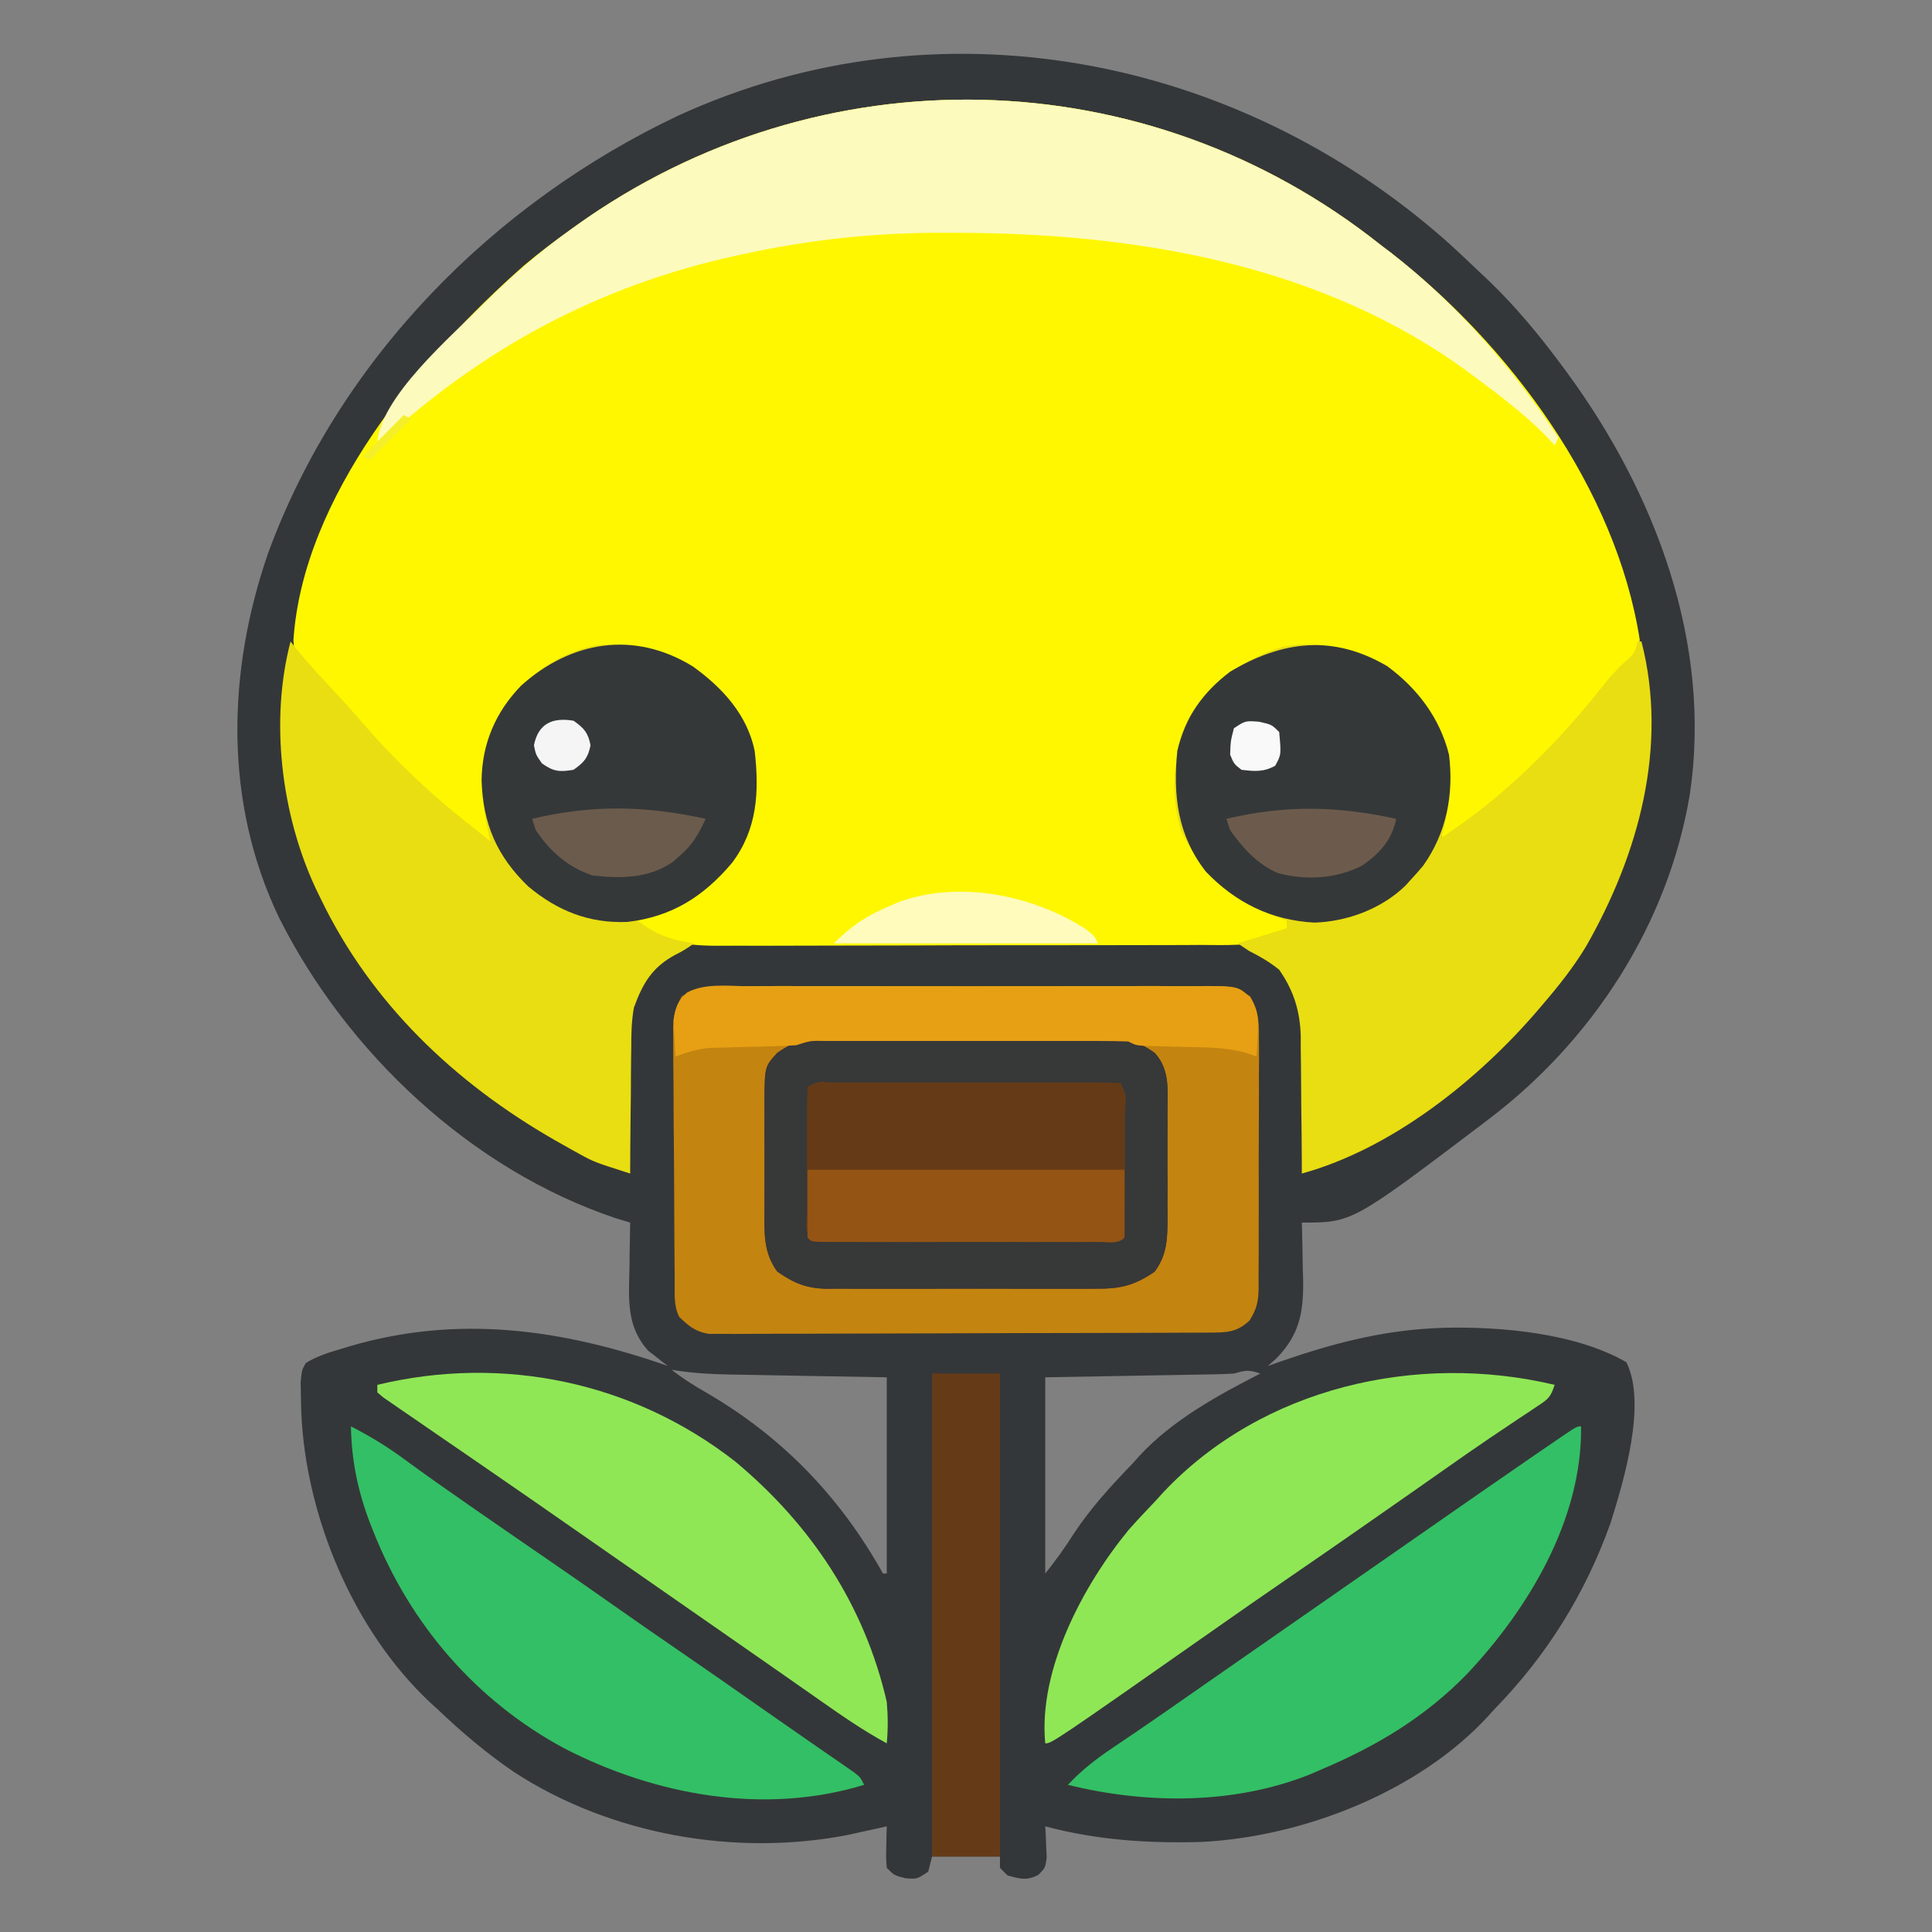 <?xml version="1.0" encoding="UTF-8"?>
<svg version="1.1" xmlns="http://www.w3.org/2000/svg" width="512" height="512">
<rect width="100%" height="100%" fill="#808080" stroke="none"/>
<path d="M0 0 C2.996 2.693 5.919 5.456 8.832 8.238 C9.758 9.111 10.683 9.984 11.637 10.883 C18.788 17.801 24.922 25.251 30.832 33.238 C31.232 33.777 31.631 34.316 32.043 34.871 C55.531 66.872 70.627 106.795 64.645 146.801 C58.874 181.328 38.73 212.268 10.832 233.238 C10.309 233.636 9.786 234.034 9.248 234.444 C-24.84 260.238 -24.84 260.238 -38.168 260.238 C-38.147 260.954 -38.126 261.669 -38.104 262.406 C-38.021 265.683 -37.969 268.96 -37.918 272.238 C-37.884 273.364 -37.851 274.489 -37.816 275.648 C-37.716 284.203 -38.861 290.03 -44.918 296.238 C-45.66 296.898 -46.403 297.558 -47.168 298.238 C-46.043 297.84 -44.917 297.442 -43.758 297.031 C-30.458 292.407 -17.32 288.922 -3.168 288.238 C-1.919 288.176 -1.919 288.176 -0.645 288.113 C14.544 287.748 34.412 289.486 47.832 297.238 C53.341 308.257 47.098 328.781 43.645 339.863 C36.927 358.653 26.729 374.999 12.832 389.238 C11.96 390.203 11.96 390.203 11.07 391.188 C-7.425 411.174 -37.805 422.961 -64.575 424.365 C-78.749 424.791 -92.42 423.907 -106.168 420.238 C-106.122 420.998 -106.075 421.757 -106.027 422.539 C-105.991 423.533 -105.955 424.527 -105.918 425.551 C-105.872 426.537 -105.825 427.523 -105.777 428.539 C-106.168 431.238 -106.168 431.238 -107.988 433.105 C-111.053 434.698 -112.908 434.16 -116.168 433.238 C-116.828 432.578 -117.488 431.918 -118.168 431.238 C-118.168 430.248 -118.168 429.258 -118.168 428.238 C-124.108 428.238 -130.048 428.238 -136.168 428.238 C-136.498 429.558 -136.828 430.878 -137.168 432.238 C-140.168 434.238 -140.168 434.238 -143.23 433.988 C-146.168 433.238 -146.168 433.238 -148.168 431.238 C-148.363 428.637 -148.363 428.637 -148.293 425.613 C-148.275 424.61 -148.257 423.608 -148.238 422.574 C-148.215 421.803 -148.192 421.033 -148.168 420.238 C-149.086 420.443 -150.004 420.648 -150.949 420.859 C-152.79 421.263 -152.79 421.263 -154.668 421.676 C-156.478 422.076 -156.478 422.076 -158.324 422.484 C-188.175 428.339 -221.394 422.511 -247 405.816 C-254.232 400.875 -260.838 395.291 -267.168 389.238 C-267.841 388.629 -268.514 388.019 -269.207 387.391 C-289.532 368.32 -302.139 338.108 -303.328 310.523 C-303.362 309.158 -303.392 307.792 -303.418 306.426 C-303.444 305.141 -303.47 303.855 -303.496 302.531 C-303.168 299.238 -303.168 299.238 -302.121 297.449 C-299.161 295.614 -295.983 294.655 -292.668 293.676 C-291.95 293.459 -291.233 293.242 -290.493 293.019 C-261.746 284.535 -233.974 288.504 -206.168 298.238 C-206.638 297.886 -207.109 297.534 -207.594 297.172 C-208.216 296.678 -208.839 296.184 -209.48 295.676 C-210.095 295.2 -210.71 294.724 -211.344 294.234 C-217.224 287.8 -216.538 280.54 -216.355 272.301 C-216.342 271.14 -216.328 269.979 -216.314 268.783 C-216.279 265.934 -216.23 263.087 -216.168 260.238 C-217.426 259.855 -218.684 259.473 -219.98 259.078 C-258.344 246.243 -291.315 215.135 -309.23 179.402 C-323.874 148.825 -323.01 114.248 -312.091 82.751 C-293.23 31.387 -252.434 -9.942 -203.354 -33.159 C-134.78 -64.543 -55.824 -49.242 0 0 Z M-205.168 299.238 C-202.265 301.55 -199.2 303.435 -195.992 305.294 C-175.857 316.988 -160.497 332.944 -149.168 353.238 C-148.838 353.238 -148.508 353.238 -148.168 353.238 C-148.168 336.078 -148.168 318.918 -148.168 301.238 C-164.308 300.949 -164.308 300.949 -180.448 300.67 C-182.481 300.632 -184.514 300.594 -186.547 300.555 C-187.591 300.538 -188.634 300.522 -189.71 300.505 C-194.953 300.4 -199.998 300.133 -205.168 299.238 Z M-56.168 300.238 C-57.847 300.35 -59.529 300.414 -61.212 300.444 C-62.227 300.464 -63.241 300.484 -64.287 300.505 C-65.346 300.521 -66.405 300.538 -67.496 300.555 C-68.475 300.573 -69.454 300.592 -70.462 300.611 C-74.114 300.679 -77.766 300.74 -81.418 300.801 C-89.585 300.945 -97.753 301.09 -106.168 301.238 C-106.168 318.398 -106.168 335.558 -106.168 353.238 C-103.349 349.715 -100.985 346.453 -98.605 342.676 C-94.104 335.861 -88.82 330.108 -83.168 324.238 C-82.523 323.519 -81.879 322.8 -81.215 322.059 C-72.493 312.616 -60.502 306.035 -49.168 300.238 C-52.443 299.147 -53.013 299.385 -56.168 300.238 Z " fill="#343739" transform="translate(383.168,63.762)"/>
<path d="M0 0 C0.829 0.625 1.658 1.25 2.512 1.895 C33.973 26.321 62.322 64.412 68.562 104.625 C67.853 108.884 66.336 110.125 63.183 112.911 C60.838 115.155 58.896 117.527 56.887 120.074 C52.159 125.913 47.075 131.269 41.75 136.562 C40.836 137.473 39.923 138.384 38.981 139.323 C21.029 157 21.029 157 16 157 C16.165 155.783 16.33 154.566 16.5 153.312 C17.768 141.053 17.581 131.154 10.391 120.648 C3.308 111.974 -5.534 108.068 -16.539 106.68 C-25.754 106.241 -34.143 109.573 -41.223 115.379 C-48.207 121.75 -52.676 128.416 -53.383 138.07 C-53.846 149.279 -52.241 157.38 -45 166.25 C-40.066 171.454 -34.52 174.207 -28 177 C-26.662 177.657 -25.326 178.32 -24 179 C-25 182 -25 182 -28.127 183.661 C-34.541 185.835 -41.27 185.435 -47.962 185.42 C-49.473 185.427 -50.983 185.436 -52.493 185.446 C-56.578 185.468 -60.663 185.471 -64.748 185.469 C-68.167 185.469 -71.586 185.477 -75.005 185.486 C-83.078 185.505 -91.15 185.508 -99.222 185.501 C-107.528 185.494 -115.834 185.517 -124.14 185.554 C-131.29 185.585 -138.44 185.596 -145.59 185.592 C-149.852 185.59 -154.114 185.596 -158.376 185.62 C-162.388 185.643 -166.398 185.641 -170.41 185.62 C-171.874 185.617 -173.339 185.622 -174.803 185.636 C-184.035 185.721 -190.936 184.632 -199 180 C-196.545 177.545 -194.696 177.209 -191.375 176.25 C-181.865 173.167 -174.932 167.471 -169.742 158.93 C-165.423 150.019 -165.234 137.907 -168.438 128.562 C-173.448 118.316 -181.465 111.987 -192 108 C-201.464 105.641 -210.302 106.606 -219 111 C-228.335 117.033 -233.837 124.303 -237 135 C-237.959 143.151 -236.786 151.041 -235 159 C-237.692 157.033 -240.349 155.022 -243 153 C-243.763 152.428 -244.526 151.855 -245.312 151.266 C-258.212 141.188 -270.276 129.119 -280.266 116.152 C-281.903 114.12 -283.611 112.473 -285.562 110.75 C-288 108 -288 108 -288.242 104.742 C-285.773 66.583 -254.525 29.517 -227.111 5.333 C-223.207 2.036 -219.155 -1.028 -215 -4 C-214.421 -4.418 -213.842 -4.836 -213.246 -5.267 C-148.657 -51.419 -62.271 -49.621 0 0 Z " fill="#FEF700" transform="translate(366,65)"/>
<path d="M0 0 C1.411 -0.007 2.823 -0.016 4.234 -0.027 C8.061 -0.049 11.886 -0.041 15.713 -0.025 C19.72 -0.012 23.727 -0.024 27.734 -0.032 C34.462 -0.041 41.19 -0.029 47.919 -0.005 C55.695 0.022 63.47 0.014 71.247 -0.014 C77.926 -0.037 84.606 -0.04 91.285 -0.027 C95.273 -0.019 99.261 -0.018 103.249 -0.035 C106.999 -0.049 110.747 -0.039 114.497 -0.01 C115.872 -0.003 117.247 -0.005 118.622 -0.016 C129.097 -0.093 129.097 -0.093 133.61 2.698 C135.702 6.364 135.991 9.364 135.924 13.479 C135.935 14.638 135.935 14.638 135.946 15.821 C135.963 18.368 135.943 20.913 135.922 23.459 C135.923 25.234 135.925 27.008 135.929 28.783 C135.932 32.499 135.917 36.214 135.89 39.929 C135.856 44.688 135.862 49.445 135.881 54.203 C135.891 57.867 135.882 61.529 135.867 65.193 C135.862 66.947 135.862 68.701 135.869 70.455 C135.874 72.909 135.854 75.361 135.826 77.815 C135.833 78.537 135.839 79.259 135.846 80.004 C135.779 83.553 135.357 85.545 133.447 88.574 C130.04 91.853 127.144 91.775 122.613 91.794 C120.838 91.805 120.838 91.805 119.027 91.816 C117.077 91.82 117.077 91.82 115.088 91.824 C113.707 91.83 112.325 91.837 110.944 91.844 C106.407 91.865 101.869 91.875 97.332 91.885 C95.77 91.889 94.208 91.893 92.645 91.898 C85.307 91.917 77.97 91.931 70.632 91.939 C62.161 91.949 53.69 91.975 45.219 92.016 C38.671 92.046 32.123 92.061 25.575 92.064 C21.664 92.066 17.753 92.075 13.843 92.1 C10.164 92.124 6.485 92.128 2.806 92.118 C0.814 92.117 -1.178 92.136 -3.17 92.156 C-4.359 92.149 -5.548 92.142 -6.773 92.135 C-7.804 92.137 -8.836 92.139 -9.898 92.142 C-13.449 91.516 -15.127 90.113 -17.707 87.647 C-19.22 84.62 -18.881 81.477 -18.9 78.156 C-18.908 77.383 -18.916 76.61 -18.925 75.814 C-18.95 73.252 -18.966 70.69 -18.98 68.127 C-18.986 67.253 -18.991 66.378 -18.997 65.477 C-19.023 60.849 -19.043 56.22 -19.057 51.591 C-19.074 46.809 -19.119 42.028 -19.17 37.246 C-19.203 33.57 -19.215 29.894 -19.22 26.218 C-19.227 24.455 -19.242 22.693 -19.266 20.93 C-19.298 18.462 -19.298 15.995 -19.291 13.527 C-19.307 12.8 -19.323 12.073 -19.34 11.324 C-19.298 7.883 -18.732 5.69 -17.027 2.695 C-11.678 -0.604 -6.131 -0.049 0 0 Z " fill="#C48410" transform="translate(197.707,261.353)"/>
<path d="M0 0 C0.33 0 0.66 0 1 0 C8.164 27.889 0.215 56.518 -13.674 80.798 C-16.97 86.271 -20.843 91.15 -25 96 C-25.429 96.506 -25.858 97.012 -26.3 97.533 C-42.228 116.171 -65.129 134.439 -89 141 C-89.004 139.719 -89.008 138.439 -89.012 137.12 C-89.034 132.33 -89.089 127.54 -89.153 122.75 C-89.176 120.685 -89.19 118.619 -89.196 116.553 C-89.205 113.569 -89.246 110.586 -89.293 107.602 C-89.289 106.691 -89.285 105.78 -89.281 104.841 C-89.432 98.084 -91.1 92.586 -95 87 C-97.527 84.941 -100.097 83.458 -103 82 C-104.485 81.01 -104.485 81.01 -106 80 C-101.71 78.68 -97.42 77.36 -93 76 C-93 75.34 -93 74.68 -93 74 C-94.16 73.58 -94.16 73.58 -95.344 73.152 C-107.272 68.561 -114.769 61.756 -120.875 50.562 C-124.062 40.827 -123.128 28.751 -118.664 19.648 C-112.866 10.42 -104.319 4.549 -93.922 1.363 C-84.437 -0.43 -74.659 1.664 -66.383 6.543 C-58.356 12.448 -52.419 20.24 -50 30 C-49.258 37.627 -50.002 44.633 -52 52 C-35.563 41.359 -20.825 26.625 -8.801 11.238 C-7.138 9.171 -5.409 7.337 -3.5 5.5 C-0.814 3.186 -0.814 3.186 0 0 Z " fill="#E9DE11" transform="translate(434,170)"/>
<path d="M0 0 C0.54 0.695 1.08 1.39 1.637 2.105 C4.244 5.299 6.998 8.303 9.812 11.312 C13.063 14.804 16.292 18.295 19.375 21.938 C28.025 31.895 37.594 40.912 48 49 C49.668 50.332 51.335 51.664 53 53 C52.856 52.429 52.711 51.858 52.562 51.27 C49.817 39.276 49.819 28.907 56 18 C61.839 9.408 70.739 3.022 81 1 C91.334 -0.093 100.384 2.14 108.832 8.211 C116.144 14.245 122.126 21.244 123.219 30.941 C124.103 42.948 122.73 51.912 114.75 61.312 C107.953 68.386 101.458 71.616 92 74 C96.802 77.708 100.979 79.16 107 80 C104 82 104 82 102.133 82.938 C95.897 86.237 93.389 90.459 91 97 C90.356 100.553 90.277 103.996 90.293 107.602 C90.27 109.045 90.27 109.045 90.247 110.518 C90.205 113.554 90.195 116.589 90.188 119.625 C90.164 121.699 90.139 123.773 90.111 125.848 C90.049 130.899 90.016 135.949 90 141 C80.442 137.941 80.442 137.941 76.676 135.871 C75.965 135.481 75.253 135.092 74.521 134.69 C73.428 134.07 73.428 134.07 72.312 133.438 C71.534 132.998 70.755 132.559 69.952 132.107 C43.497 116.93 21.409 95.904 8.062 68.312 C7.602 67.363 7.141 66.413 6.666 65.434 C-2.448 45.932 -5.512 21.016 0 0 Z " fill="#E9DE11" transform="translate(77,170)"/>
<path d="M0 0 C0.829 0.625 1.658 1.25 2.512 1.895 C20.097 15.548 34.828 32.439 47 51 C46.67 51.66 46.34 52.32 46 53 C45.134 52.072 44.267 51.144 43.375 50.188 C37.72 44.555 31.391 39.756 25 35 C24.428 34.573 23.856 34.146 23.266 33.706 C-15.962 4.89 -65.135 -3.211 -112.625 -3.312 C-113.607 -3.316 -114.589 -3.32 -115.601 -3.324 C-133.625 -3.359 -150.708 -1.613 -168.312 2.188 C-169.027 2.341 -169.742 2.494 -170.479 2.652 C-207.34 10.634 -238.435 27.426 -266 53 C-266 40.704 -245.9 23.69 -237.688 15.375 C-230.561 8.28 -223.177 1.849 -215 -4 C-214.421 -4.418 -213.842 -4.836 -213.246 -5.267 C-148.657 -51.419 -62.271 -49.621 0 0 Z " fill="#FDFABD" transform="translate(366,65)"/>
<path d="M0 0 C0.829 -0.007 1.657 -0.014 2.511 -0.021 C5.232 -0.039 7.951 -0.027 10.672 -0.014 C12.573 -0.016 14.475 -0.02 16.376 -0.025 C20.354 -0.031 24.331 -0.023 28.309 -0.004 C33.396 0.019 38.483 0.006 43.571 -0.018 C47.495 -0.033 51.419 -0.028 55.343 -0.018 C57.218 -0.015 59.093 -0.018 60.969 -0.028 C63.594 -0.038 66.218 -0.022 68.844 0 C69.612 -0.008 70.38 -0.016 71.171 -0.025 C76.667 0.061 79.869 1.419 84.422 4.518 C88.496 8.97 87.856 14.369 87.82 20.076 C87.823 21.098 87.826 22.12 87.829 23.173 C87.831 25.331 87.826 27.488 87.813 29.646 C87.797 32.94 87.813 36.233 87.832 39.527 C87.83 41.627 87.826 43.727 87.82 45.826 C87.826 46.808 87.832 47.789 87.839 48.8 C87.785 54.05 87.657 58.151 84.422 62.518 C79.071 66.212 75.267 67.103 68.844 67.035 C68.015 67.042 67.187 67.049 66.333 67.056 C63.612 67.074 60.893 67.062 58.172 67.049 C56.271 67.052 54.369 67.055 52.468 67.06 C48.49 67.066 44.513 67.058 40.535 67.039 C35.448 67.016 30.361 67.029 25.273 67.053 C21.349 67.068 17.425 67.063 13.501 67.053 C11.626 67.05 9.75 67.053 7.875 67.063 C5.249 67.073 2.625 67.057 0 67.035 C-1.152 67.047 -1.152 67.047 -2.327 67.06 C-7.82 66.974 -11.045 65.648 -15.578 62.518 C-19.378 57.388 -19.014 51.956 -18.977 45.826 C-18.979 44.803 -18.982 43.78 -18.985 42.727 C-18.987 40.571 -18.982 38.415 -18.969 36.259 C-18.953 32.963 -18.969 29.667 -18.988 26.371 C-18.986 24.273 -18.982 22.174 -18.977 20.076 C-18.983 19.093 -18.989 18.109 -18.995 17.096 C-18.903 8.151 -18.903 8.151 -15.578 4.518 C-10.199 0.857 -6.436 -0.068 0 0 Z " fill="#653B17" transform="translate(221.578,274.482)"/>
<path d="M0 0 C-1.129 3.388 -1.69 3.748 -4.551 5.645 C-5.301 6.149 -6.052 6.653 -6.825 7.173 C-7.646 7.714 -8.467 8.255 -9.312 8.812 C-11.065 9.989 -12.816 11.166 -14.566 12.344 C-15.922 13.253 -15.922 13.253 -17.305 14.18 C-21.49 17.006 -25.62 19.907 -29.75 22.812 C-31.416 23.982 -33.083 25.151 -34.75 26.32 C-35.599 26.916 -36.449 27.512 -37.324 28.126 C-48.578 36.008 -59.855 43.857 -71.188 51.625 C-77.003 55.612 -82.789 59.64 -88.562 63.688 C-133.238 95 -133.238 95 -135 95 C-136.862 75.465 -124.995 53.185 -112.914 38.457 C-110.665 35.912 -108.35 33.451 -106 31 C-105.251 30.176 -104.502 29.353 -103.73 28.504 C-77.517 0.638 -36.5 -8.673 0 0 Z " fill="#8FE756" transform="translate(412,367)"/>
<path d="M0 0 C20.118 16.757 34.262 38.033 40.172 63.695 C40.5 67.416 40.526 70.979 40.172 74.695 C34.035 71.357 28.383 67.462 22.672 63.445 C20.609 62.003 18.547 60.56 16.484 59.117 C14.91 58.014 14.91 58.014 13.305 56.889 C8.435 53.479 3.553 50.088 -1.328 46.695 C-3.245 45.362 -5.162 44.029 -7.078 42.695 C-8.027 42.035 -8.976 41.375 -9.953 40.695 C-18.578 34.695 -18.578 34.695 -21.455 32.694 C-23.366 31.365 -25.277 30.036 -27.188 28.706 C-32.068 25.312 -36.947 21.917 -41.824 18.52 C-50.207 12.682 -58.591 6.847 -67.016 1.07 C-68.905 -0.229 -70.793 -1.528 -72.681 -2.829 C-74.269 -3.92 -75.858 -5.009 -77.448 -6.097 C-80.246 -8.014 -83.037 -9.94 -85.828 -11.867 C-86.72 -12.476 -87.613 -13.084 -88.532 -13.711 C-89.352 -14.28 -90.171 -14.848 -91.016 -15.434 C-91.752 -15.94 -92.488 -16.446 -93.246 -16.967 C-93.768 -17.408 -94.29 -17.85 -94.828 -18.305 C-94.828 -18.965 -94.828 -19.625 -94.828 -20.305 C-61.585 -28.306 -27.065 -21.122 0 0 Z " fill="#8FE756" transform="translate(194.828,387.305)"/>
<path d="M0 0 C4.982 2.559 9.623 5.362 14.125 8.699 C19.75 12.83 25.452 16.837 31.188 20.812 C32.191 21.51 33.195 22.207 34.23 22.925 C40.498 27.275 46.78 31.604 53.073 35.917 C59.271 40.172 65.424 44.491 71.579 48.809 C76.701 52.399 81.839 55.965 87 59.5 C94.632 64.73 102.213 70.031 109.785 75.348 C113.408 77.89 117.043 80.416 120.684 82.934 C121.605 83.573 122.526 84.212 123.476 84.87 C125.254 86.103 127.034 87.332 128.817 88.558 C130.012 89.388 130.012 89.388 131.23 90.234 C131.936 90.721 132.641 91.208 133.368 91.71 C135 93 135 93 136 95 C109.516 103.09 80.624 97.765 56.5 85.312 C33.196 72.767 15.744 52.521 6 28 C5.625 27.058 5.625 27.058 5.242 26.097 C1.898 17.475 0.172 9.275 0 0 Z " fill="#33BF65" transform="translate(93,378)"/>
<path d="M0 0 C0.314 24.603 -13.86 48.263 -30.265 65.666 C-41.509 77.187 -54.247 84.765 -69 91 C-69.977 91.422 -70.954 91.843 -71.961 92.277 C-92.061 100.275 -115.222 100.133 -136 95 C-132.374 91.148 -128.531 88.121 -124.125 85.188 C-122.691 84.217 -121.257 83.246 -119.824 82.273 C-118.663 81.488 -118.663 81.488 -117.478 80.687 C-112.94 77.598 -108.441 74.452 -103.938 71.312 C-101.957 69.934 -99.977 68.555 -97.996 67.176 C-97.003 66.484 -96.011 65.793 -94.988 65.081 C-90.16 61.719 -85.33 58.359 -80.5 55 C-78.583 53.667 -76.667 52.333 -74.75 51 C-69 47 -69 47 -63.25 43 C-62.301 42.34 -61.351 41.679 -60.373 40.999 C-58.462 39.669 -56.551 38.34 -54.64 37.011 C-49.761 33.617 -44.882 30.221 -40.004 26.824 C-31.327 20.782 -22.649 14.742 -13.938 8.75 C-13.313 8.32 -12.689 7.891 -12.045 7.448 C-10.366 6.295 -8.683 5.147 -7 4 C-6.43 3.61 -5.861 3.22 -5.274 2.818 C-1.117 0 -1.117 0 0 0 Z " fill="#33BF65" transform="translate(419,378)"/>
<path d="M0 0 C8.047 5.92 13.924 13.691 16.383 23.457 C17.679 33.971 15.746 44.106 9.57 52.832 C8.538 54.066 7.476 55.276 6.383 56.457 C5.893 57 5.403 57.542 4.898 58.102 C-1.424 64.283 -10.534 67.683 -19.305 67.957 C-30.71 67.344 -40.144 62.683 -48.012 54.492 C-55.555 44.93 -56.784 34.211 -55.617 22.457 C-53.563 13.549 -48.867 6.949 -41.617 1.457 C-27.884 -6.721 -14.377 -8.476 0 0 Z " fill="#353839" transform="translate(367.617,176.543)"/>
<path d="M0 0 C7.823 5.622 14.37 12.749 16.375 22.375 C17.596 33.211 17.109 43.069 10.387 52.023 C2.768 60.997 -5.507 66.291 -17.32 67.695 C-27.464 68.129 -35.882 64.766 -43.621 58.301 C-51.928 50.318 -55.626 41.726 -56 30.25 C-55.9 20.488 -52.33 12.159 -45.57 5.121 C-32.302 -6.789 -15.564 -9.594 0 0 Z " fill="#353839" transform="translate(183.625,176.625)"/>
<path d="M0 0 C0.829 -0.007 1.657 -0.014 2.511 -0.021 C5.232 -0.039 7.951 -0.027 10.672 -0.014 C12.573 -0.016 14.475 -0.02 16.376 -0.025 C20.354 -0.031 24.331 -0.023 28.309 -0.004 C33.396 0.019 38.483 0.006 43.571 -0.018 C47.495 -0.033 51.419 -0.028 55.343 -0.018 C57.218 -0.015 59.093 -0.018 60.969 -0.028 C63.594 -0.038 66.218 -0.022 68.844 0 C69.612 -0.008 70.38 -0.016 71.171 -0.025 C76.667 0.061 79.869 1.419 84.422 4.518 C88.496 8.97 87.856 14.369 87.82 20.076 C87.823 21.098 87.826 22.12 87.829 23.173 C87.831 25.331 87.826 27.488 87.813 29.646 C87.797 32.94 87.813 36.233 87.832 39.527 C87.83 41.627 87.826 43.727 87.82 45.826 C87.826 46.808 87.832 47.789 87.839 48.8 C87.785 54.05 87.657 58.151 84.422 62.518 C79.071 66.212 75.267 67.103 68.844 67.035 C68.015 67.042 67.187 67.049 66.333 67.056 C63.612 67.074 60.893 67.062 58.172 67.049 C56.271 67.052 54.369 67.055 52.468 67.06 C48.49 67.066 44.513 67.058 40.535 67.039 C35.448 67.016 30.361 67.029 25.273 67.053 C21.349 67.068 17.425 67.063 13.501 67.053 C11.626 67.05 9.75 67.053 7.875 67.063 C5.249 67.073 2.625 67.057 0 67.035 C-1.152 67.047 -1.152 67.047 -2.327 67.06 C-7.82 66.974 -11.045 65.648 -15.578 62.518 C-19.378 57.388 -19.014 51.956 -18.977 45.826 C-18.979 44.803 -18.982 43.78 -18.985 42.727 C-18.987 40.571 -18.982 38.415 -18.969 36.259 C-18.953 32.963 -18.969 29.667 -18.988 26.371 C-18.986 24.273 -18.982 22.174 -18.977 20.076 C-18.983 19.093 -18.989 18.109 -18.995 17.096 C-18.903 8.151 -18.903 8.151 -15.578 4.518 C-10.199 0.857 -6.436 -0.068 0 0 Z M-7.578 13.518 C-7.679 16.463 -7.718 19.384 -7.711 22.33 C-7.712 23.214 -7.713 24.098 -7.714 25.009 C-7.715 26.882 -7.713 28.755 -7.708 30.628 C-7.703 33.505 -7.708 36.382 -7.715 39.26 C-7.714 41.075 -7.713 42.89 -7.711 44.705 C-7.713 45.572 -7.715 46.438 -7.717 47.331 C-8.091 51.238 -8.091 51.238 -6.578 54.518 C-4.028 54.618 -1.504 54.654 1.047 54.647 C1.845 54.649 2.644 54.65 3.466 54.652 C6.118 54.657 8.77 54.654 11.422 54.65 C13.257 54.651 15.091 54.652 16.926 54.653 C20.776 54.655 24.626 54.653 28.477 54.648 C33.423 54.642 38.37 54.646 43.317 54.652 C47.107 54.655 50.897 54.654 54.687 54.651 C56.512 54.651 58.336 54.652 60.161 54.654 C62.706 54.656 65.251 54.653 67.797 54.647 C68.939 54.65 68.939 54.65 70.105 54.653 C73.553 54.951 73.553 54.951 76.422 53.518 C76.523 50.572 76.562 47.651 76.555 44.705 C76.556 43.379 76.556 43.379 76.558 42.026 C76.558 40.153 76.556 38.28 76.552 36.407 C76.547 33.53 76.552 30.653 76.559 27.775 C76.558 25.96 76.557 24.145 76.555 22.33 C76.558 21.03 76.558 21.03 76.561 19.704 C76.934 15.798 76.934 15.798 75.422 12.518 C72.871 12.417 70.348 12.381 67.797 12.388 C66.999 12.386 66.2 12.385 65.378 12.383 C62.726 12.378 60.074 12.381 57.422 12.385 C55.587 12.384 53.753 12.383 51.918 12.382 C48.068 12.38 44.217 12.383 40.367 12.387 C35.42 12.393 30.473 12.39 25.527 12.384 C21.737 12.38 17.947 12.381 14.157 12.384 C12.332 12.384 10.508 12.384 8.683 12.381 C6.138 12.379 3.592 12.383 1.047 12.388 C-0.096 12.385 -0.096 12.385 -1.261 12.382 C-4.709 12.084 -4.709 12.084 -7.578 13.518 Z " fill="#373838" transform="translate(221.578,274.482)"/>
<path d="M0 0 C5.94 0 11.88 0 18 0 C18 42.24 18 84.48 18 128 C12.06 128 6.12 128 0 128 C0 85.76 0 43.52 0 0 Z " fill="#653B17" transform="translate(247,364)"/>
<path d="M0 0 C1.411 -0.007 2.823 -0.016 4.234 -0.027 C8.061 -0.049 11.886 -0.041 15.713 -0.025 C19.72 -0.012 23.727 -0.024 27.734 -0.032 C34.462 -0.041 41.19 -0.029 47.919 -0.005 C55.695 0.022 63.47 0.014 71.247 -0.014 C77.926 -0.037 84.606 -0.04 91.285 -0.027 C95.273 -0.019 99.261 -0.018 103.249 -0.035 C106.999 -0.049 110.747 -0.039 114.497 -0.01 C115.872 -0.003 117.247 -0.005 118.622 -0.016 C130.306 -0.101 130.306 -0.101 133.619 2.979 C135.748 6.372 135.806 8.485 135.605 12.459 C135.56 13.621 135.515 14.782 135.469 15.979 C135.411 16.859 135.353 17.74 135.293 18.647 C133.957 18.169 133.957 18.169 132.594 17.682 C127.008 16.086 121.25 16.22 115.48 16.084 C113.224 16.025 110.967 15.961 108.711 15.893 C107.222 15.857 107.222 15.857 105.704 15.821 C103.293 15.647 103.293 15.647 101.293 14.647 C98.588 14.549 95.908 14.511 93.203 14.518 C92.367 14.516 91.531 14.514 90.67 14.512 C87.899 14.508 85.127 14.511 82.355 14.514 C80.435 14.513 78.514 14.513 76.594 14.511 C72.566 14.51 68.537 14.512 64.509 14.517 C59.337 14.522 54.165 14.519 48.993 14.513 C45.026 14.509 41.059 14.511 37.092 14.513 C35.185 14.514 33.278 14.513 31.37 14.511 C28.708 14.508 26.045 14.512 23.383 14.518 C22.589 14.516 21.795 14.514 20.977 14.511 C17.006 14.441 17.006 14.441 13.293 15.647 C11.405 15.777 9.513 15.85 7.621 15.893 C5.912 15.942 5.912 15.942 4.168 15.993 C1.767 16.053 -0.634 16.111 -3.035 16.165 C-4.752 16.216 -4.752 16.216 -6.504 16.268 C-8.072 16.306 -8.072 16.306 -9.671 16.344 C-12.923 16.669 -15.653 17.506 -18.707 18.647 C-18.843 16.586 -18.939 14.523 -19.02 12.459 C-19.078 11.311 -19.136 10.162 -19.195 8.979 C-18.706 5.642 -18.116 3.986 -15.643 1.686 C-10.978 -0.818 -5.166 -0.041 0 0 Z " fill="#E7A013" transform="translate(197.707,261.353)"/>
<path d="M0 0 C27.72 0 55.44 0 84 0 C84 5.94 84 11.88 84 18 C82.26 19.74 80.002 19.126 77.683 19.136 C76.54 19.132 76.54 19.132 75.375 19.129 C74.577 19.131 73.778 19.133 72.956 19.135 C70.304 19.139 67.652 19.136 65 19.133 C63.165 19.133 61.331 19.134 59.496 19.136 C55.646 19.137 51.796 19.135 47.945 19.13 C42.998 19.125 38.052 19.128 33.105 19.134 C29.315 19.138 25.525 19.136 21.735 19.134 C19.91 19.133 18.086 19.134 16.261 19.136 C13.716 19.139 11.17 19.135 8.625 19.129 C7.863 19.131 7.102 19.133 6.317 19.136 C1.114 19.114 1.114 19.114 0 18 C0 12.06 0 6.12 0 0 Z " fill="#945414" transform="translate(214,310)"/>
<path d="M0 0 C2.312 1.812 2.312 1.812 3.312 3.812 C-19.788 3.812 -42.888 3.812 -66.688 3.812 C-61.69 -1.185 -58.006 -3.475 -51.688 -6.188 C-50.937 -6.511 -50.187 -6.835 -49.414 -7.168 C-33.461 -12.967 -13.978 -8.972 0 0 Z " fill="#FFFBBD" transform="translate(287.688,246.188)"/>
<path d="M0 0 C-1.816 3.981 -3.488 6.891 -6.812 9.75 C-7.458 10.322 -8.104 10.895 -8.77 11.484 C-15.165 15.83 -22.55 15.858 -30 15 C-36.442 12.859 -41.27 8.622 -45 3 C-45.33 2.01 -45.66 1.02 -46 0 C-30.075 -3.795 -15.933 -3.517 0 0 Z " fill="#6B5B4C" transform="translate(187,217)"/>
<path d="M0 0 C-1.062 5.505 -4.384 9.195 -8.941 12.34 C-15.87 15.925 -23.849 16.362 -31.363 14.375 C-36.786 12.016 -40.622 7.769 -44 3 C-44.33 2.01 -44.66 1.02 -45 0 C-29.307 -3.692 -15.7 -3.425 0 0 Z " fill="#6C5B4C" transform="translate(370,217)"/>
<path d="M0 0 C2.791 1.983 3.826 3.13 4.5 6.5 C3.826 9.87 2.791 11.017 0 13 C-3.708 13.618 -5.294 13.502 -8.375 11.312 C-10 9 -10 9 -10.5 6.5 C-9.338 0.691 -5.553 -0.926 0 0 Z " fill="#F5F5F5" transform="translate(152,191)"/>
<path d="M0 0 C3.438 0.75 3.438 0.75 5.438 2.75 C5.983 8.755 5.983 8.755 4.375 11.688 C1.283 13.383 -1.118 13.181 -4.562 12.75 C-6.562 11.188 -6.562 11.188 -7.562 8.75 C-7.438 5.125 -7.438 5.125 -6.562 1.75 C-3.562 -0.25 -3.562 -0.25 0 0 Z " fill="#F9F9F9" transform="translate(333.562,191.25)"/>
<path d="M0 0 C0.66 0.33 1.32 0.66 2 1 C-1.63 4.63 -5.26 8.26 -9 12 C-9.66 11.67 -10.32 11.34 -11 11 C-7.333 7.333 -3.667 3.667 0 0 Z " fill="#F5EF29" transform="translate(107,110)"/>
</svg>
